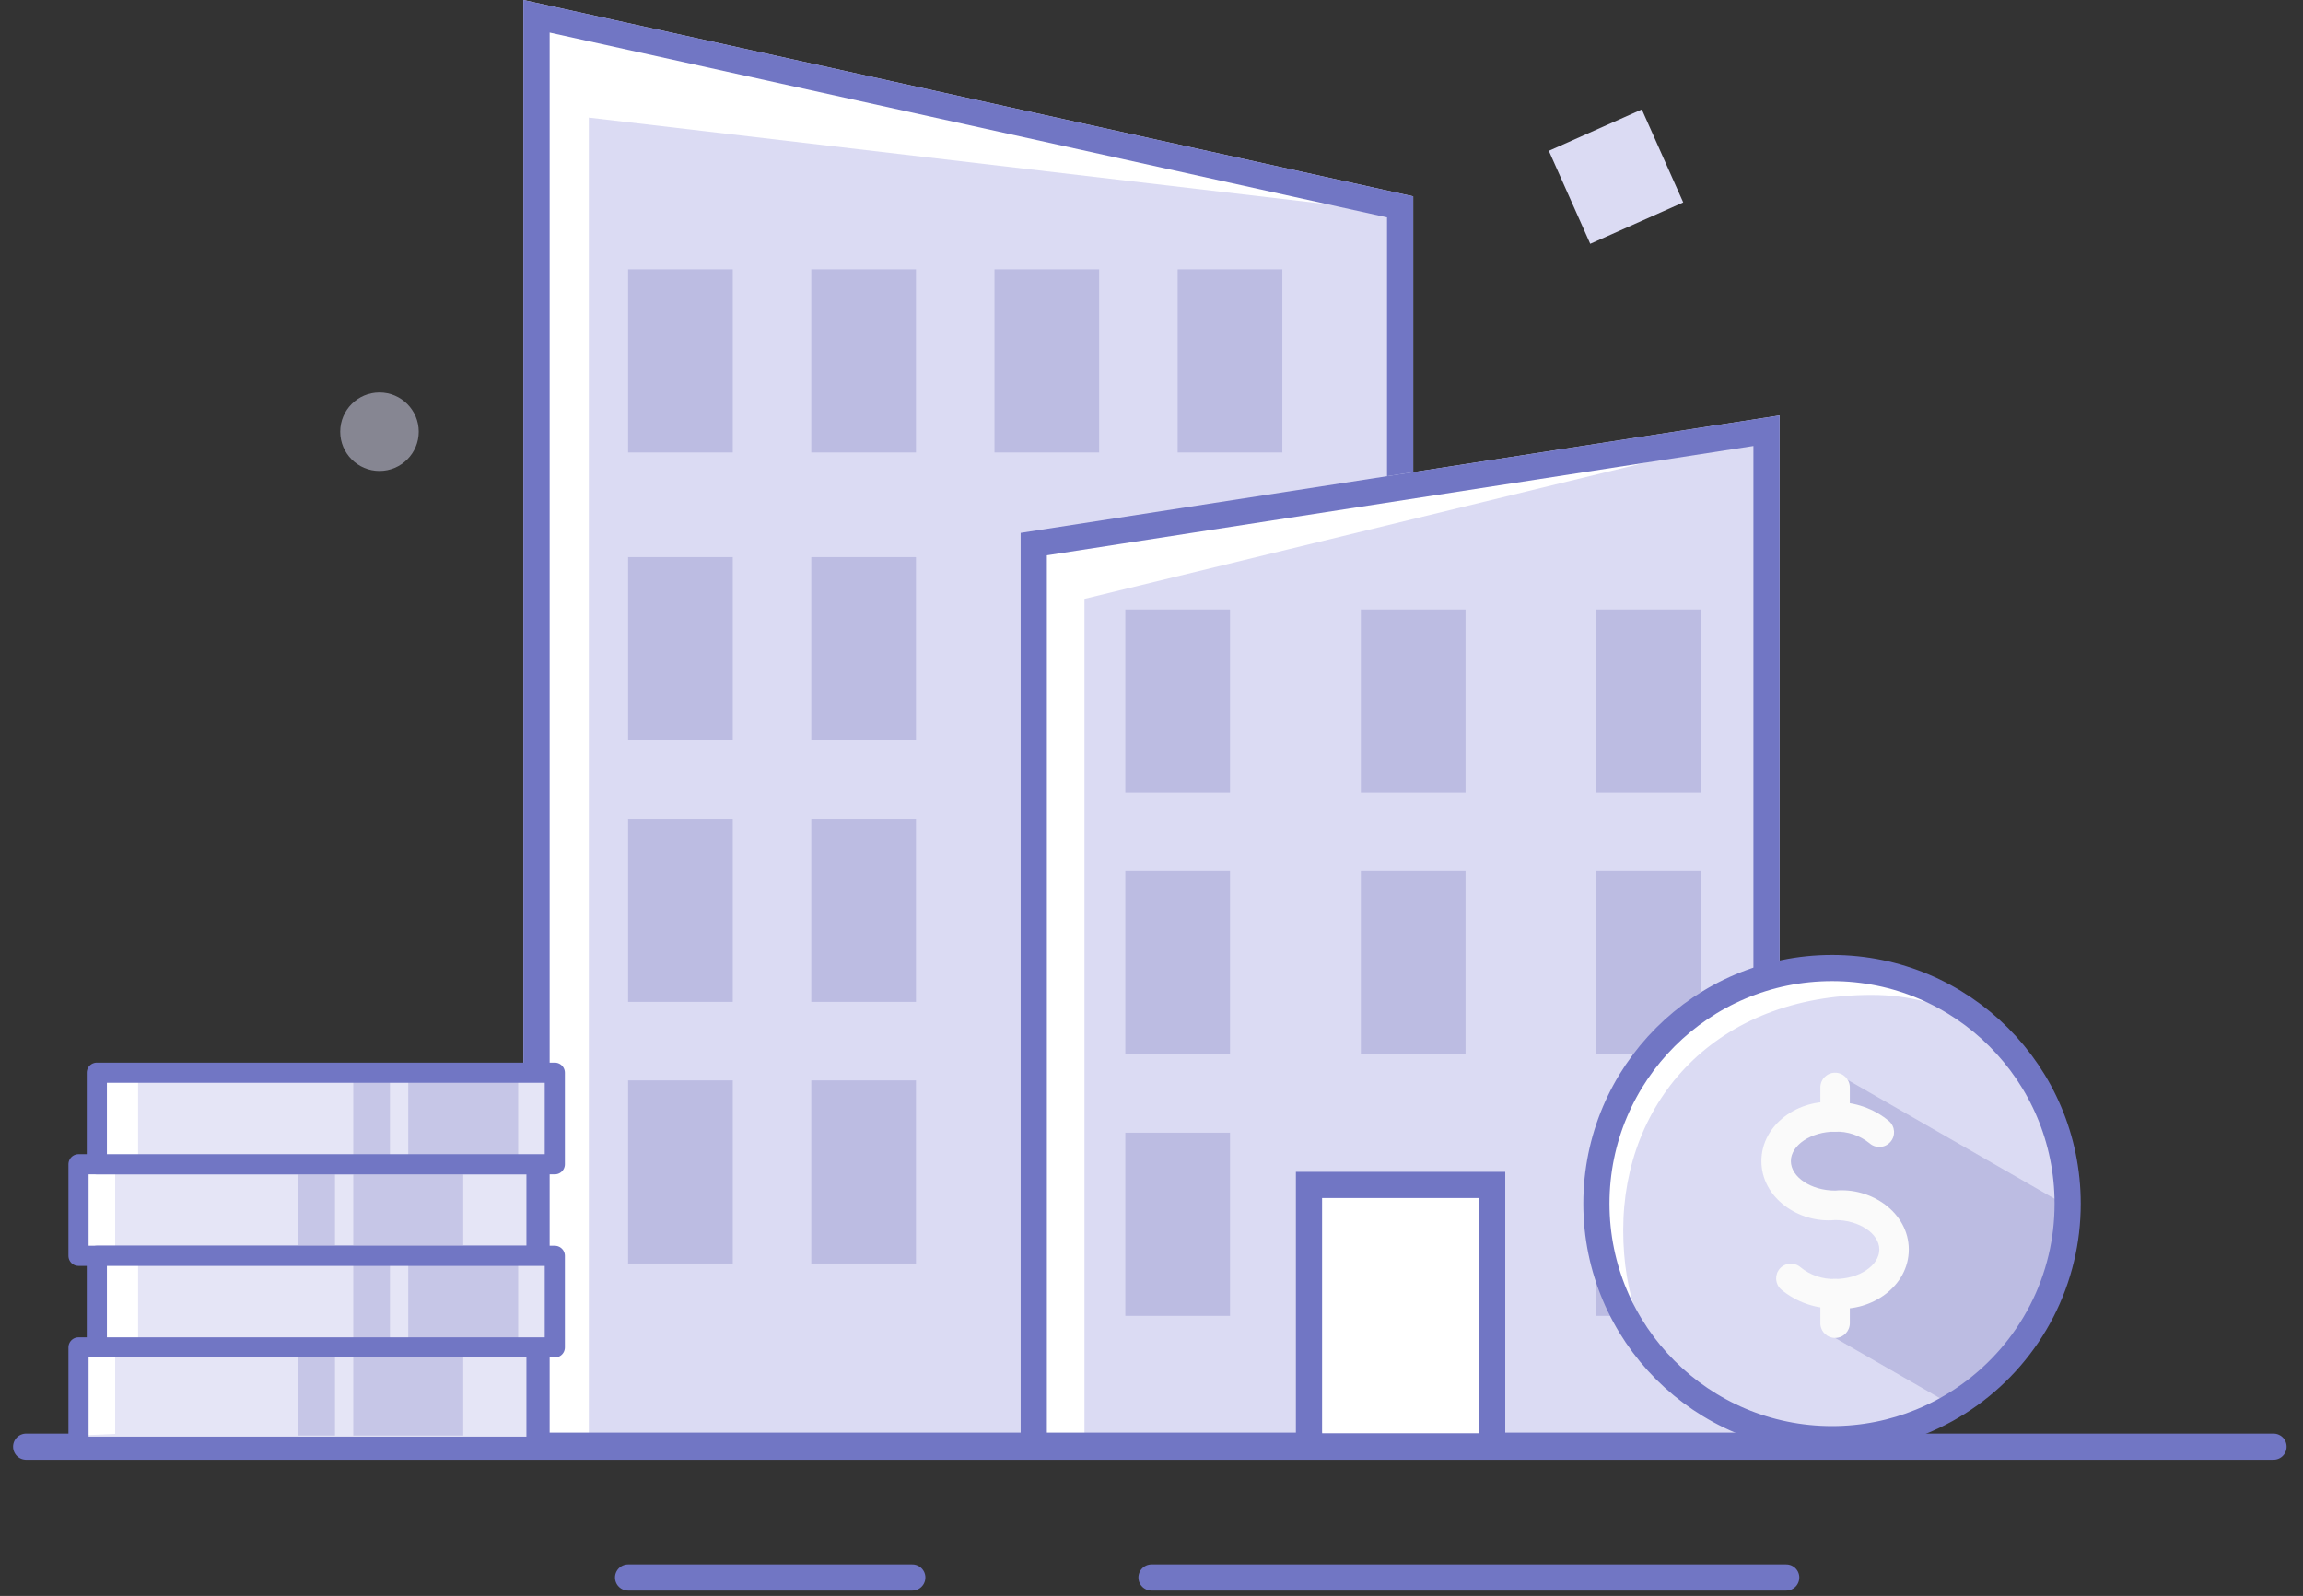 <?xml version="1.0" encoding="UTF-8"?>
<svg width="88px" height="61px" viewBox="0 0 88 61" version="1.1" xmlns="http://www.w3.org/2000/svg" xmlns:xlink="http://www.w3.org/1999/xlink">
    <rect x="0" y="0" width="88" height="61" fill="#333333" stroke="none"/>
    <!-- Generator: Sketch 63.1 (92452) - https://sketch.com -->
    <title>Group 23</title>
    <desc>Created with Sketch.</desc>
    <g id="Page-1" stroke="none" stroke-width="1" fill="none" fill-rule="evenodd">
        <g id="Artboard" transform="translate(-705, -146)">
            <g id="Group-23" transform="translate(706, 146)">
                <g id="Group-19-Copy-2">
                    <g id="Group-18">
                        <polygon id="Rectangle" fill="#DBDBF3" points="19 0 53 7.504 53 55.758 19 55.758"></polygon>
                        <polygon id="Rectangle" fill="#FFFFFF" points="20 1 52.5 8.131 21.5 4.495 21.5 55 20 55"></polygon>
                        <path d="M19.5,0.622 L19.5,55.258 L52.5,55.258 L52.5,7.906 L19.5,0.622 Z" id="Rectangle-Copy-32" stroke="#7176C4"></path>
                        <polygon id="Rectangle" fill="#DBDBF3" points="38 20.367 67 15.879 67 55.758 38 55.758"></polygon>
                        <polygon id="Rectangle" fill="#FFFFFF" points="39 21 66.47 16.563 40.438 22.889 40.438 54.951 39 55"></polygon>
                        <path d="M66.5,16.462 L38.5,20.796 L38.5,55.258 L66.5,55.258 L66.5,16.462 Z" id="Rectangle-Copy-36" stroke="#7176C4"></path>
                        <path d="M15,16.5 C15,17.328 14.328,18 13.5,18 C12.672,18 12,17.328 12,16.5 C12,15.672 12.672,15 13.5,15 C14.328,15 15,15.672 15,16.5" id="Fill-3-Copy" fill-opacity="0.5" fill="#DBDBF3"></path>
                        <polygon id="Fill-37-Copy" fill="#DBDBF3" transform="translate(60.75, 6.75) rotate(-69) translate(-60.75, -6.75) " points="60.75 9.5 58 6.75 60.75 4 63.5 6.75"></polygon>
                        <rect id="Rectangle" fill="#BCBCE2" x="23" y="10.294" width="4" height="7"></rect>
                        <rect id="Rectangle-Copy-22" fill="#BCBCE2" x="23" y="21.294" width="4" height="7"></rect>
                        <rect id="Rectangle-Copy-24" fill="#BCBCE2" x="23" y="31.294" width="4" height="7"></rect>
                        <rect id="Rectangle-Copy-26" fill="#BCBCE2" x="23" y="41.294" width="4" height="7"></rect>
                        <rect id="Rectangle-Copy-23" fill="#BCBCE2" x="30" y="21.294" width="4" height="7"></rect>
                        <rect id="Rectangle-Copy-31" fill="#BCBCE2" x="42" y="23.294" width="4" height="7"></rect>
                        <rect id="Rectangle-Copy-35" fill="#BCBCE2" x="42" y="33.294" width="4" height="7"></rect>
                        <rect id="Rectangle-Copy-39" fill="#BCBCE2" x="42" y="43.294" width="4" height="7"></rect>
                        <rect id="Rectangle-Copy-33" fill="#BCBCE2" x="51" y="23.294" width="4" height="7"></rect>
                        <rect id="Rectangle-Copy-37" fill="#BCBCE2" x="51" y="33.294" width="4" height="7"></rect>
                        <rect id="Rectangle-Copy-34" fill="#BCBCE2" x="60" y="23.294" width="4" height="7"></rect>
                        <rect id="Rectangle-Copy-38" fill="#BCBCE2" x="60" y="33.294" width="4" height="7"></rect>
                        <rect id="Rectangle-Copy-42" fill="#BCBCE2" x="60" y="43.294" width="4" height="7"></rect>
                        <rect id="Rectangle-Copy-25" fill="#BCBCE2" x="30" y="31.294" width="4" height="7"></rect>
                        <rect id="Rectangle-Copy-30" fill="#BCBCE2" x="30" y="41.294" width="4" height="7"></rect>
                        <rect id="Rectangle-Copy-19" fill="#BCBCE2" x="30" y="10.294" width="4" height="7"></rect>
                        <rect id="Rectangle-Copy-20" fill="#BCBCE2" x="37" y="10.294" width="4" height="7"></rect>
                        <rect id="Rectangle-Copy-21" fill="#BCBCE2" x="44" y="10.294" width="4" height="7"></rect>
                        <line x1="43" y1="60.294" x2="67.253" y2="60.294" id="Stroke-7-Copy" stroke="#7176C4" stroke-linecap="round" stroke-linejoin="round"></line>
                        <line x1="0" y1="55.294" x2="85.874" y2="55.294" id="Stroke-3-Copy" stroke="#7176C4" stroke-linecap="round" stroke-linejoin="round"></line>
                        <polygon id="Rectangle" fill="#FFFFFF" points="49.517 45.79 55.517 45.79 55.517 54.79 49.517 54.79"></polygon>
                        <path d="M56.017,45.29 L49.017,45.29 L49.017,55.29 L56.017,55.29 L56.017,45.29 Z" id="Rectangle-Copy-40" stroke="#7176C4"></path>
                        <line x1="23" y1="60.294" x2="33.86" y2="60.294" id="Stroke-5" stroke="#7176C4" stroke-linecap="round" stroke-linejoin="round"></line>
                    </g>
                </g>
                <g id="Group-22" transform="translate(2, 41)">
                    <g id="Group-7">
                        <rect id="Rectangle" fill="#E5E5F6" x="0" y="3.5" width="17.5" height="3.5"></rect>
                        <g id="Group-9" transform="translate(10.5, 0)" fill="#BCBCE2" opacity="0.76">
                            <rect id="Rectangle" x="2.1" y="0" width="4.2" height="3.5"></rect>
                            <rect id="Rectangle-Copy-14" x="0" y="0" width="1.4" height="3.5"></rect>
                        </g>
                        <polygon id="Path-12-Copy" fill="#FFFFFF" points="0 3.5 1.4 3.5 1.4 6.805 0 6.869"></polygon>
                        <rect id="Rectangle-Copy-15" stroke="#7176C4" stroke-width="0.77" stroke-linecap="round" stroke-linejoin="round" x="0" y="3.5" width="17.5" height="3.5"></rect>
                        <rect id="Rectangle-Copy-10" fill="#E5E5F6" x="0.7" y="0" width="17.5" height="3.5"></rect>
                        <g id="Group-9" transform="translate(10.5, 0)" fill="#BCBCE2" opacity="0.76">
                            <rect id="Rectangle" x="2.1" y="0" width="4.2" height="3.5"></rect>
                            <rect id="Rectangle-Copy-14" x="0" y="0" width="1.4" height="3.5"></rect>
                        </g>
                        <g id="Group-9" transform="translate(8.4, 3.5)" fill="#BCBCE2" opacity="0.76">
                            <polygon id="Rectangle" points="2.1 0 6.3 0 6.3 3.117 2.1 3.117"></polygon>
                            <polygon id="Rectangle-Copy-14" points="0 0 1.4 0 1.4 3.117 0 3.117"></polygon>
                        </g>
                        <polygon id="Path-12" fill="#FFFFFF" points="0.876 0.131 2.276 0.131 2.276 3.436 0.876 3.5"></polygon>
                        <rect id="Rectangle-Copy-13" stroke="#7176C4" stroke-width="0.77" stroke-linecap="round" stroke-linejoin="round" x="0.7" y="0" width="17.5" height="3.5"></rect>
                    </g>
                    <g id="Group-7-Copy" transform="translate(0, 7)">
                        <rect id="Rectangle" fill="#E5E5F6" x="0" y="3.5" width="17.5" height="3.5"></rect>
                        <g id="Group-9" transform="translate(10.5, 0)" fill="#BCBCE2" opacity="0.76">
                            <rect id="Rectangle" x="2.1" y="0" width="4.2" height="3.5"></rect>
                            <rect id="Rectangle-Copy-14" x="0" y="0" width="1.4" height="3.5"></rect>
                        </g>
                        <polygon id="Path-12-Copy" fill="#FFFFFF" points="0 3.5 1.4 3.5 1.4 6.805 0 6.869"></polygon>
                        <polygon id="Rectangle-Copy-15" stroke="#7176C4" stroke-width="0.77" stroke-linecap="round" stroke-linejoin="round" points="0 3.5 17.5 3.5 17.5 7.294 0 7.294"></polygon>
                        <rect id="Rectangle-Copy-10" fill="#E5E5F6" x="0.7" y="0" width="17.5" height="3.5"></rect>
                        <g id="Group-9" transform="translate(10.5, 0)" fill="#BCBCE2" opacity="0.76">
                            <rect id="Rectangle" x="2.1" y="0" width="4.2" height="3.5"></rect>
                            <rect id="Rectangle-Copy-14" x="0" y="0" width="1.4" height="3.5"></rect>
                        </g>
                        <g id="Group-9" transform="translate(8.4, 3.5)" fill="#BCBCE2" opacity="0.76">
                            <polygon id="Rectangle" points="2.1 0 6.3 0 6.3 3.369 2.1 3.369"></polygon>
                            <polygon id="Rectangle-Copy-14" points="0 0 1.4 0 1.4 3.369 0 3.369"></polygon>
                        </g>
                        <polygon id="Path-12" fill="#FFFFFF" points="0.876 0.131 2.276 0.131 2.276 3.436 0.876 3.5"></polygon>
                        <rect id="Rectangle-Copy-13" stroke="#7176C4" stroke-width="0.77" stroke-linecap="round" stroke-linejoin="round" x="0.7" y="0" width="17.5" height="3.5"></rect>
                    </g>
                </g>
                <g id="Group-21-Copy" transform="translate(60, 37)">
                    <g id="Group-31">
                        <path d="M9.294,18.007 C4.052,18.007 0,14.249 0,9.284 C0,4.319 3.085,0.168 9.016,0.168 C14.946,0.168 18.269,6.872 18.007,9.694 C17.212,14.467 14.536,18.007 9.294,18.007 Z" id="Fill-57" fill="#FFFFFF"></path>
                        <path d="M9.294,18.007 C4.052,18.007 1.025,14.983 1.025,10.018 C1.025,5.053 4.586,1.027 10.516,1.027 C16.446,1.027 18.269,6.872 18.007,9.694 C17.212,14.467 14.536,18.007 9.294,18.007 Z" id="Fill-57-Copy" fill="#DBDBF3"></path>
                        <path d="M18.086,9.151 C17.41,12 16.212,15.601 13.55,16.684 L9.121,14.138 L9.305,12.572 C10.555,11.904 11.18,11.253 11.18,10.622 C11.18,10.068 9.759,9.104 6.917,7.73 L8.558,5.351 L9.121,4 L18.086,9.151 Z" id="Fill-59" fill="#BCBCE2"></path>
                        <path d="M18.007,9.004 C18.007,9.725 17.925,10.417 17.765,11.088 C17.089,13.938 15.059,16.258 12.397,17.342 C11.351,17.771 10.203,18.007 9.004,18.007 C4.032,18.007 1.13686838e-13,13.976 1.13686838e-13,9.004 C1.13686838e-13,4.032 4.032,0 9.004,0 C13.976,0 18.007,4.032 18.007,9.004 Z" id="Stroke-63" stroke="#7176C4"></path>
                    </g>
                    <g id="charging" transform="translate(5, 3)" fill="#FAFAFA" fill-rule="nonzero">
                        <g id="coin">
                            <g id="Group" transform="translate(0.5, 0.942)">
                                <g id="Group-20" transform="translate(0.805, 0.058)">
                                    <path d="M2.816,2.253 C2.505,2.253 2.253,2.001 2.253,1.69 L2.253,0.563 C2.253,0.252 2.505,0 2.816,0 C3.127,0 3.379,0.252 3.379,0.563 L3.379,1.69 C3.379,2.001 3.127,2.253 2.816,2.253 Z" id="Path"></path>
                                    <path d="M2.816,10.138 C2.505,10.138 2.253,9.885 2.253,9.574 L2.253,8.448 C2.253,8.137 2.505,7.885 2.816,7.885 C3.127,7.885 3.379,8.137 3.379,8.448 L3.379,9.574 C3.379,9.885 3.127,10.138 2.816,10.138 Z" id="Path"></path>
                                    <path d="M2.816,9.011 C2.063,9.025 1.33,8.767 0.752,8.284 C0.52,8.077 0.499,7.721 0.705,7.488 C0.912,7.256 1.268,7.234 1.5,7.441 C1.872,7.741 2.339,7.899 2.816,7.885 C3.732,7.885 4.506,7.369 4.506,6.758 C4.506,6.148 3.732,5.632 2.816,5.632 C1.423,5.765 0,4.779 0,3.379 C0,1.98 1.423,0.994 2.816,1.126 C3.569,1.112 4.302,1.371 4.88,1.854 C5.112,2.061 5.133,2.417 4.927,2.649 C4.72,2.882 4.364,2.903 4.132,2.697 C3.76,2.396 3.293,2.239 2.816,2.253 C1.9,2.253 1.126,2.769 1.126,3.379 C1.126,3.99 1.9,4.506 2.816,4.506 C4.209,4.373 5.632,5.359 5.632,6.758 C5.632,8.158 4.209,9.144 2.816,9.011 Z" id="Path"></path>
                                </g>
                            </g>
                        </g>
                    </g>
                </g>
            </g>
        </g>
    </g>
</svg>